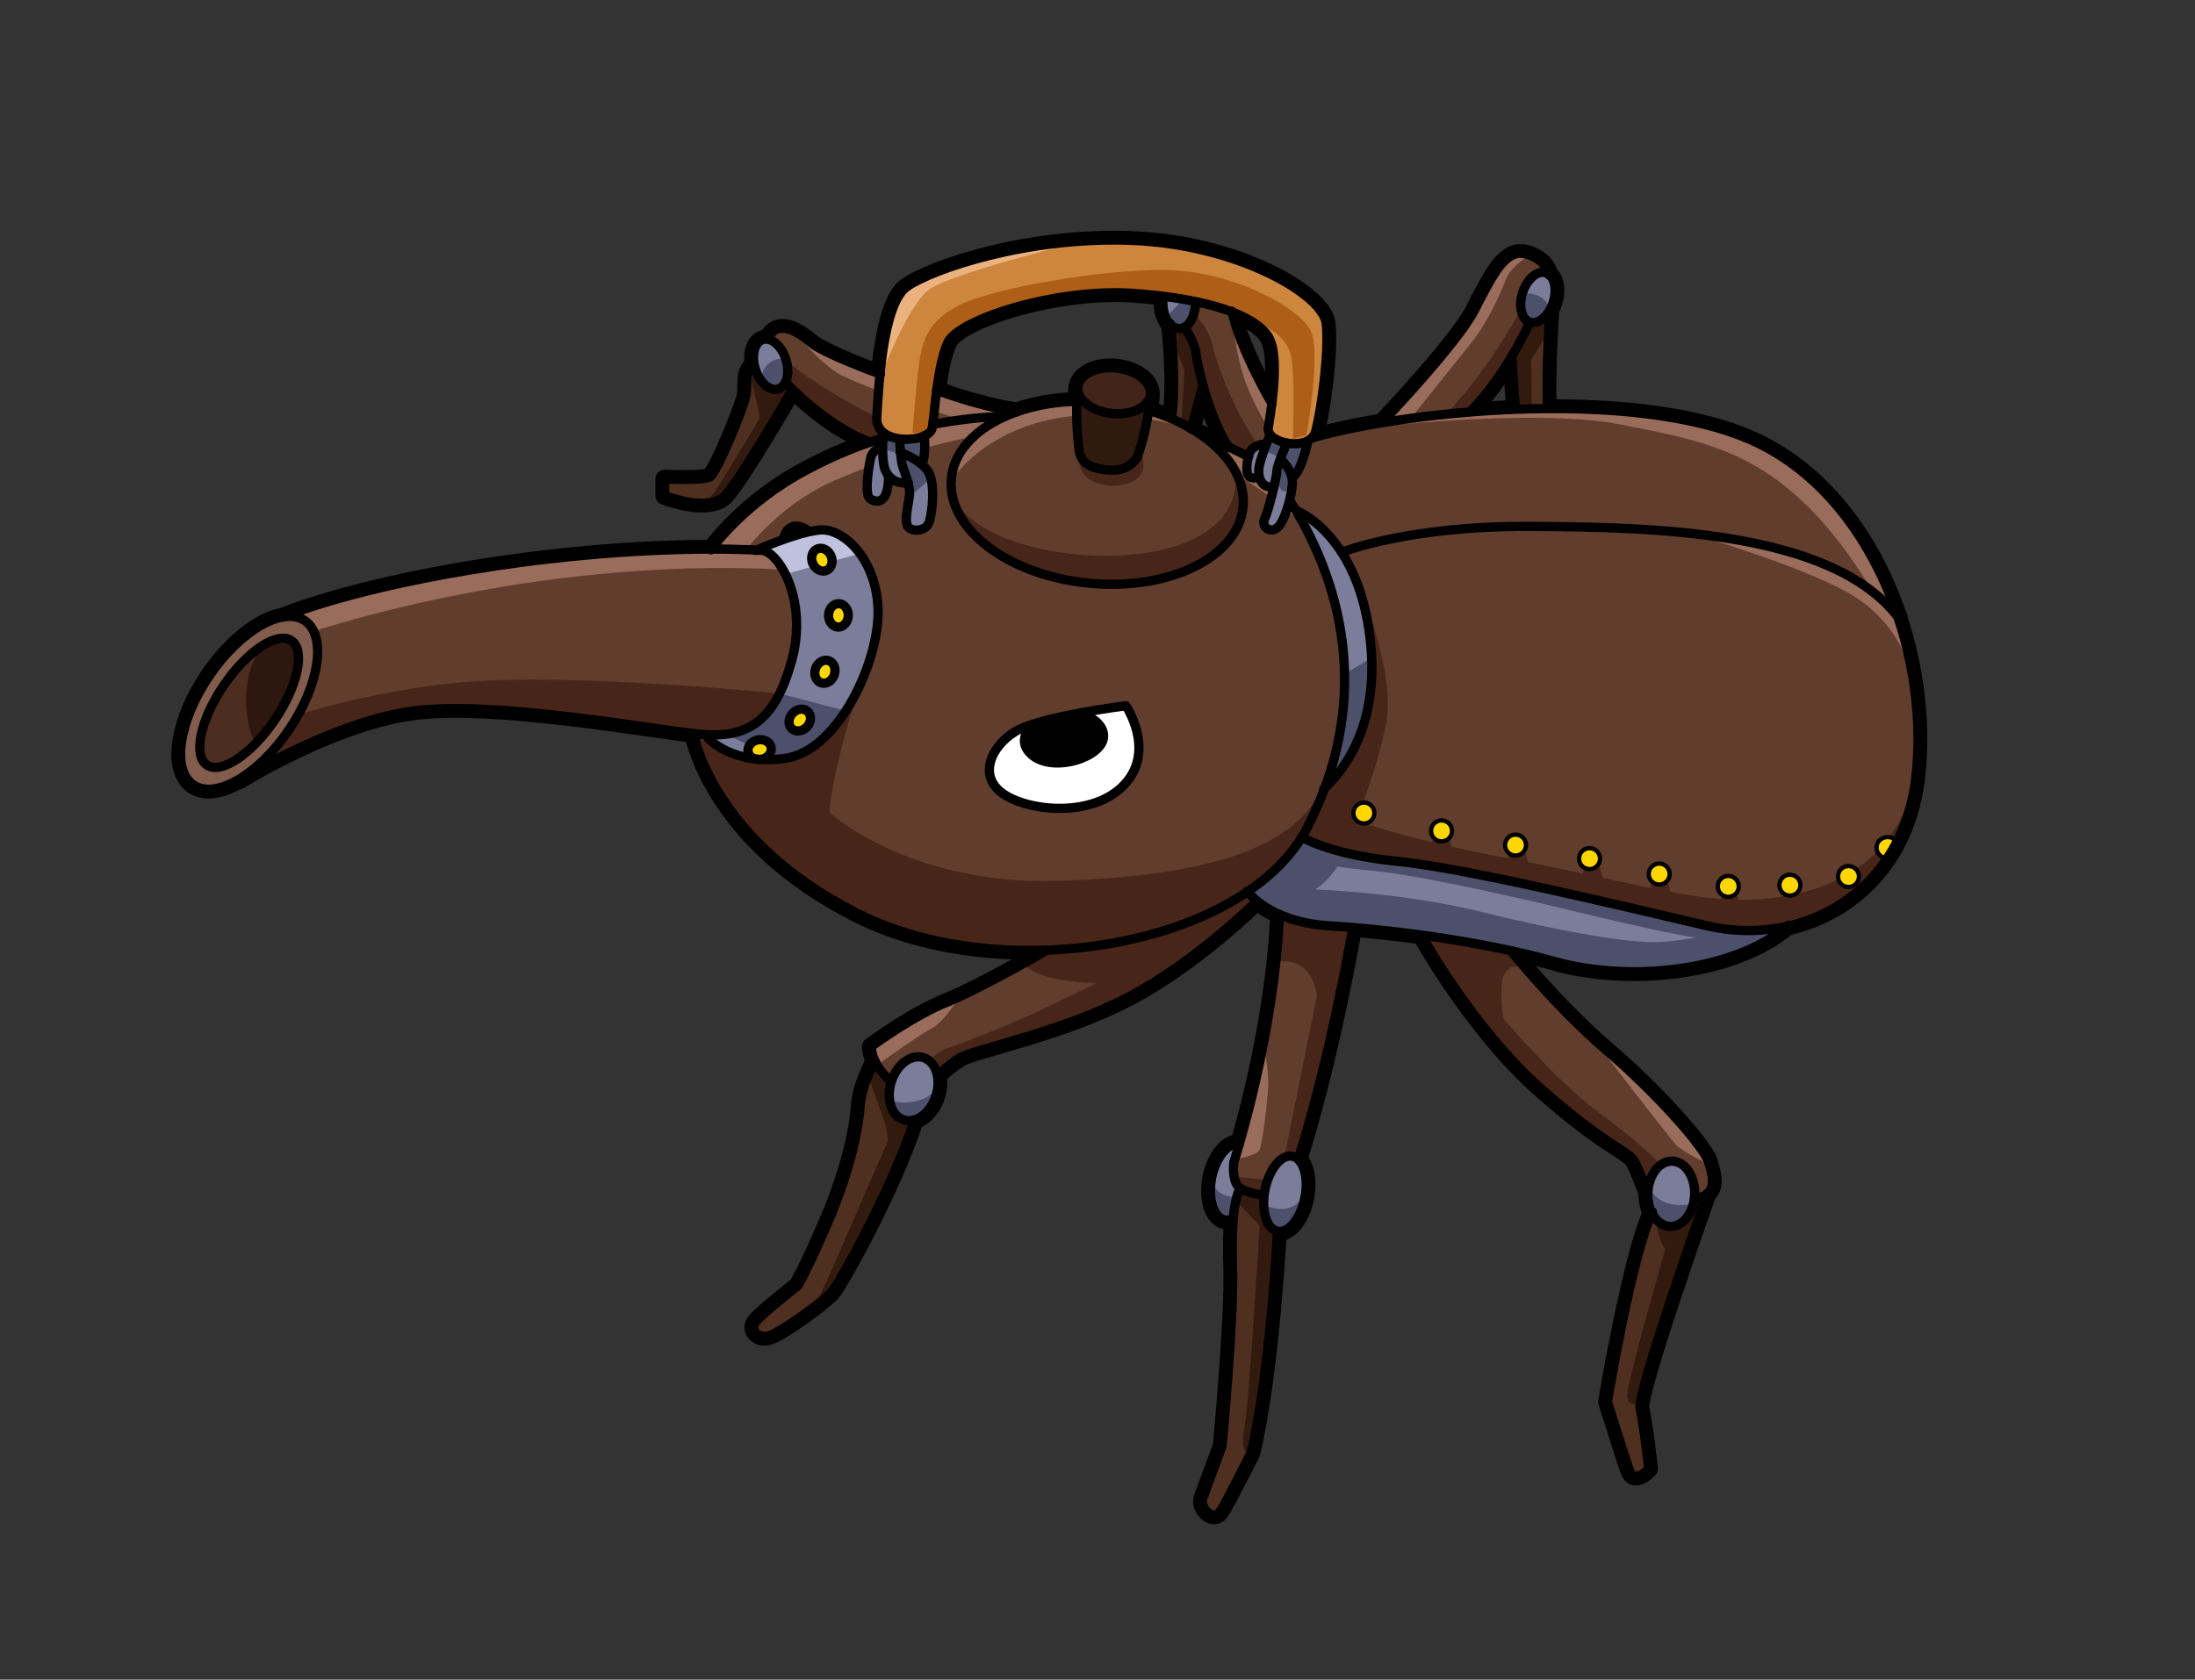 <svg version="1.1" id="ゾウムシ" xmlns="http://www.w3.org/2000/svg" x="0" y="0" viewBox="0 0 356 272.5" xml:space="preserve"><rect x="0" y="0" width="356" height="272.5" fill="#333333" stroke="none"/><style>.st0{fill:none;stroke:#000;stroke-width:3;stroke-linecap:round;stroke-linejoin:round;stroke-miterlimit:10}.st1{fill:#4f2f1f}.st2{fill:#331a0f}.st3{fill:#603d2d}.st4{fill:#472619}.st5{fill:#996c5b}.st6{fill:#7b7d9b}.st7{fill:#4d506b}.st8{fill:gold}.st19,.st20{fill:none;stroke:#000;stroke-width:1.5;stroke-linecap:round;stroke-linejoin:round;stroke-miterlimit:10}.st20{stroke-width:.7}</style><g id="レイヤー_84のコピー"><g id="レイヤー_85のコピー"><ellipse transform="rotate(-55.825 40.424 114.005)" class="st0" cx="40.4" cy="114" rx="16.1" ry="7.8"/><ellipse transform="rotate(-55.825 40.424 114.005)" class="st0" cx="40.4" cy="114" rx="12.2" ry="5"/><path class="st0" d="M45.9 100.1s11.1-4.8 34.6-8.3 40.3-2.7 43.1-2.5c2.7.2 7.5 8.1 4.8 17.9s-7.1 12.7-15 11.9-33.7-5.6-46.8-3.7c-13.1 1.9-27.9 11.2-27.9 11.2M205.7 69.4c.2-1.5 2.1-11.5 0-14.8-2.1-3.3-9.3-6.1-21.8-7-12.5-.9-28.5 4.2-30.2 8s-2.1 11.3-2.5 13.8-9.3 3-9-1.7c.3-4.7.9-18.4 4.9-21.2 4-2.8 19.5-8.2 36.6-7.5 17.1.7 30.9 8.8 31.4 13.5.5 4.7-.8 14-1.7 17.4-.8 3.5-8.1 2.1-7.7-.5z"/><path class="st0" d="M145.9 71.4s.2 3 .4 3.9c.2.9 1.4 3.4 1.2 5.1s-.9 4.2-.2 5.1c.8.9 3 .6 3.4-.8.5-1.4 1.1-6.6-.3-8.4-1.4-1.9-4.4-2.9-4.4-2.9"/><path class="st0" d="M143.2 70.6s-.2 3.5.2 5.1 1.7 2.9 3.9 2.6M149.9 70.7s.3 2.2-.2 4.2"/><path class="st0" d="M142.7 72.6s-1.1.5-1.4 1.4-1.2 6.2-.2 6.9c1 .7 3 1 3-3.6M186.7 66.7c9.3 2.9 15.6 9.1 14.9 15.6-.8 8.1-12 13.6-25.1 12.3-13.1-1.3-23-8.9-22.2-17 .7-7.1 9.4-12.2 20.3-12.5"/><path class="st0" d="M174.8 62.8c-.5 5 .2 10.1.2 10.1.2 2.1 1.7 3 4.2 3.3s4-.3 5.2-1.9c0 0 1.7-4.3 2.2-10.2"/><ellipse transform="rotate(-83.927 180.694 63.398)" class="st0" cx="180.7" cy="63.4" rx="3.7" ry="5.9"/><path class="st0" d="M208.7 71.9s-1.6 3.6-1.6 4.5c0 .9-1.4 6.6-2 7.8-.6 1.2.9 2.5 2.2 1.3 1.2-1.2 2.4-5.7 2.3-7.5-.1-1.8-1.6-3.2-1.6-3.2M212 72.1s-.9 4-2.1 5.1M205.8 71s-1.4 3.4-1.6 4.8.2 3 1.7 3.2M204.6 72.1s-1.3.2-1.8 1.1c-.5.9-.9 3.6-.2 4.1s1.3.1 1.3.1M122.6 89.3s6.4-2.9 10.2-3.3c3.7-.5 9.2 4.3 9.6 12.6.4 8.3-6.3 23.1-14.9 24.4-8.6 1.3-12.6-3.2-12.6-3.2"/><ellipse transform="rotate(-24.715 133.3 90.801)" class="st0" cx="133.3" cy="90.8" rx="1.6" ry="1.9"/><ellipse transform="rotate(-87.951 135.958 99.876) scale(1)" class="st0" cx="136" cy="99.9" rx="1.9" ry="1.6"/><ellipse transform="rotate(-70.318 133.782 109)" class="st0" cx="133.8" cy="109" rx="1.9" ry="1.6"/><ellipse transform="rotate(-47.947 129.73 116.797)" class="st0" cx="129.7" cy="116.8" rx="1.9" ry="1.6"/><ellipse transform="rotate(-11.431 123.255 121.592)" class="st0" cx="123.2" cy="121.6" rx="1.9" ry="1.6"/><path class="st0" d="M131.2 86.2s-1.3-1.1-2.5-.8c-1.2.3-1.5 1.6-1.5 1.6M182.6 114.5s-13.6 1.7-17.8 4.1c-4.1 2.4-6.5 7.6-1.6 10.5 4.8 2.8 14.9 3.3 19.5-2.2s-.1-12.4-.1-12.4zM143.7 70.9c-4 1.2-8.3 2.9-12.8 5.3-10.3 5.4-15.6 13-15.6 13M162.9 67.6s-4.5-.1-11.3 1.2"/><path class="st0" d="M112.5 119s2.8 17.2 26.6 29.2 63 5.3 72.9-13.9c9.9-19.2 6.8-37.9-2.8-53.1M194.4 70.3s5.5 2.4 8.1 3.8"/><path class="st0" d="M210.2 82.8s9.4 3.5 11.8 19.2c2.4 15.7-4.5 23.4-7.3 26"/><path class="st0" d="M211.1 135.8s4.5 2.8 15.2 3.9c10.7 1 35.6 7 50.6 10.5s31.5-5 33.8-23.9c2.3-18.9-5.9-43.9-24.4-53.8S229 66.4 213 71"/><path class="st0" d="M217.6 89.6s10.7-4.3 30.4-4.2c19.8.1 49.1.6 59.9 14.8M202.3 144.6s3.5 5 13.3 5.6c9.8.6 24.4 2.4 36.6 5.8 12.2 3.4 29.1 1.6 37.9-5.9"/><ellipse transform="rotate(-78.907 208.441 193.634)" class="st0" cx="208.4" cy="193.6" rx="6.2" ry="3.3"/><ellipse transform="matrix(.036 -.999 .999 .036 67.986 457.538)" class="st0" cx="271.1" cy="193.5" rx="5.3" ry="3.8"/><ellipse transform="rotate(-72.518 148.213 176.632)" class="st0" cx="148.2" cy="176.6" rx="5.3" ry="3.8"/><ellipse transform="rotate(-17.181 124.971 59.149)" class="st0" cx="125" cy="59.1" rx="2.6" ry="4.2"/><path class="st0" d="M193.9 49c0 2.3-1.1 4.3-2.6 4.3s-2.7-1.8-2.7-4.2v-.7"/><ellipse transform="rotate(-72.103 249.382 48.258)" class="st0" cx="249.4" cy="48.3" rx="4.2" ry="2.6"/><path class="st0" d="M199.3 197.9c-.2.1-.5.1-.7 0-1.8-.4-2.7-3.4-2.1-6.8.7-3.4 2.7-5.8 4.5-5.5M203.8 146.2s-9.6 9.6-20.5 15.4c-10.9 5.8-25.3 8.6-27.6 10-2.3 1.4-3.6 2.9-3.6 2.9M169.9 154.1s-10.3 6-16.1 8.4c-5.8 2.3-12.5 7.3-12.5 7.3s-.1 2.8 3.2 5.6"/><path class="st0" d="M141.9 172.1s-2.3 4.3-2.4 7.4c-.2 3.1-1.4 9.8-5 18.3-3.6 8.4-5.1 10.8-5.1 10.8s-6.4 5-7 6.1c-.6 1.1.5 2.5 2.3 2 1.9-.5 8.7-5.5 10.1-7 1.4-1.6 10-17.1 13.5-28M207.5 148.4s-.3 17.1-7.4 40.2c0 0-.4 3.3 1.1 4.2s3.8 1.1 3.8 1.1M219.4 150.5s-3.4 20.2-8.8 37.4M207.2 199.8s-1.2 23.1-4.3 35.9c0 0-3.9 7.8-5 9.5-1.1 1.7-3.4-.6-2.8-2.2.6-1.6 3.1-8.4 3.1-8.4s2-21.2 1.7-29c-.2-7.8.3-10.9 1.2-12.8M230.6 151.8s8.3 15 19.1 24.6 14.5 10.3 15.4 12c.9 1.7 2.1 5 2.1 5M245.1 154.3s6.7 8.5 15.2 15.9c8.6 7.3 16.2 16.1 16.8 18.3s1.8 5.3-2.3 6"/><path class="st0" d="M276.9 193.6S265.4 226 266 228.5c.6 2.5 1.4 9.8 1.4 9.8s-2.3 2.5-3.1.3c-.8-2.2-3.6-11.2-3.6-11.2s3.9-23.5 7.3-30.8M224.2 68.5s12.1-12.7 14.9-18.1c2.8-5.5 4.2-8 6.2-9 2-1.1 5.7 1 5.9 3.2M248.1 52.3s-3.8 8.6-9.7 14.5M251.4 50.2s-.7 9.9-.4 16M245.2 57.7s.3 5.7.6 8.6M206.3 65.5s-5.1-8.6-6.5-15M192.1 53.1s1.6 2.1 1.9 4.4c.3 2.3 2.2 10.4 5.3 15.1M189.8 52.5s1.1 9.2.2 15.4M195.1 62.4l-1.9 7.2M142.8 60.7s-9.2-3.3-11.4-5.2-5.4-3.7-6.9-.5M127.4 62s6.3 6.9 13.6 9.7M151.9 63.3s6.7 2.6 13.1 3.5"/><path class="st0" d="M128.5 63.2s-8.3 14.4-10.9 17.2c-2.7 2.8-9.8 0-9.8 0v-2.7s6.1.3 7.3-.3c1.2-.6 5.6-11.5 5.9-13.3.3-1.7-.4-3.5 1.2-4.9"/></g><g id="レイヤー_86のコピー"><circle class="st0" cx="221.2" cy="131.9" r="1.7"/><circle class="st0" cx="233.8" cy="134.8" r="1.7"/><circle class="st0" cx="245.8" cy="137.1" r="1.7"/><circle class="st0" cx="257.8" cy="139.3" r="1.7"/><circle class="st0" cx="269.1" cy="141.8" r="1.7"/><circle class="st0" cx="280.3" cy="143.8" r="1.7"/><circle class="st0" cx="290.3" cy="143.6" r="1.7"/><circle class="st0" cx="299.8" cy="142.2" r="1.7"/><path class="st0" d="M307 136c.8.5.3 1.2-.2 2s-.8 1.5-1.6 1-1.1-1.5-.6-2.4c.6-.8 1.6-1 2.4-.6z"/></g></g><g id="レイヤー_333"><g id="レイヤー_335"><g id="レイヤー_334"><path class="st1" d="M251.3 69.1l-.3-10.8 1.2-11-5.3.1-2.3 7 2.1 15.4zM191.4 74.8l5-15.4-2.7-8.3-4.8-.5s2.3 10.3.6 19.8l1.9 4.4zM129.4 61.7s-6 10.8-8.9 14.7c-2.9 3.9-3.9 5.5-6.7 5.2-2.8-.3-6-1.2-6-1.2v-2.7s6.4.2 7.4-.4c1-.6 3.5-6.6 4.5-9.2 1-2.6 1.3-5.2 1.4-6.2.1-1 .6-3.5 2.2-3.1 1.7.3 6.1 2.9 6.1 2.9z"/></g><g id="レイヤー_360"><path class="st2" d="M121.7 61.4s1.1 3.8 1.2 4.7c.2.9.3 1.8.3 1.8s-6.3 10.5-7.3 11.9c-1 1.3-2.1 1.9-2.1 1.9s2.2 1.2 4.7-1.7 10.1-16.2 10.1-16.2l-1.6-2.2-3.9-1.9-1.4 1.7zM190.2 55.1l1.9 5-.5 8.3 1.5.7 3.2-9.8-2-6.3-1.9-1.6c.1.1-2.1-.4-2.2 3.7zM251.6 53.2l-3.3 5.2.2 9.5-2.1.2-1.3-12.6 2-5.4 4.8-.8z"/></g><g id="レイヤー_336"><path class="st3" d="M235.4 70.8s3.9-5.3 7.3-9.2c3.3-3.9 6.5-10.7 6.5-10.7l2.1-6.3s-.9-3.1-3.2-3.3c-2.3-.1-3.6.1-4.9 2-1.3 1.9-3.5 6.8-5.6 9.5-2 2.7-15 18.4-15 18.4l12.8-.4zM209.2 68.5s-5.7-7.3-7.4-11.7-3.4-9.1-3.4-9.1l-4.4-1.5-2.5 4.6s4.3 18.8 11 26.4c6.7 7.7 5.2 1 5.2 1l1.5-9.7zM172.4 68.7s-16.1-3.2-25.6-6.7-12.3-4.5-15.5-6.6-5.8-4.2-6.9-.5 4.1 8.1 4.1 8.1 9.4 8.2 16 11.6 27.9-5.9 27.9-5.9z"/></g><g id="レイヤー_361"><path class="st4" d="M246.5 50.5s-6.7 12.6-15.1 19.6l5.4-1.1s6.5-7.6 8.5-11.1 3.6-6.6 3.6-6.6l-2.4-.8zM192.5 50s3.4 2.2 4.2 6.2c.9 4 4.5 12.4 7.9 16.8l-2.6 3.4s-3.6-4.2-5.8-10.4c-2.2-6.2-2.7-10.2-2.7-10.2l-2.5-4.2 1.5-1.6zM126.5 57.7s9.7 8.5 23.4 13l-4.7 3s-12.4-4.6-19-12.6l.3-3.4z"/></g><g id="レイヤー_362"><path class="st5" d="M158.1 68.9s-19-6.3-22.3-8.4-6.6-6.3-6.6-6.3l9.4 4.5 28.7 9-9.2 1.2zM207.7 72.5S204 67.4 202 62c-1.9-5.4-1.9-9.9-1.9-9.9s3.5 11 9 17.1l-1.4 3.3zM223.5 70.1L232 60s5.5-6.4 7.4-10.1c2-3.7 2.5-6.4 5.4-8.2 3-1.8 3.5-.4 3.5-.4s-3.1 1.6-4.1 4.1c-1 2.6-2.8 6.7-5.8 10.5-3 3.7-11.2 14-11.2 14l-3.7.2z"/></g><g id="レイヤー_337"><path class="st6" d="M248.4 52.4c-1.4.3-3.4-4.4-.7-7 2.7-2.5 4-1.3 4.5 1.9s-1.2 4.5-3.8 5.1zM193.6 45.4s2.1 5.3-1.5 7.8c-3.5 2.5-4.3-6.4-2.9-7.6 1.4-1.3 4.4-.2 4.4-.2zM127 63c-2.1 1.8-4.9-1.2-4.8-5.3s3.3-3.4 4.7-.6c1.3 2.8 1.8 4.5.1 5.9z"/><path class="st7" d="M127.1 58.2s-3-.4-3.7 3.2c0 0 1.1 1.9 2.9 1.6 1.7-.4.8-4.8.8-4.8zM193.9 50.7s-1.4 2.1-2.7 2.9c-1.2.8-1.9-2.3-1.9-2.3l2.1-2.2 2.8.3-.3 1.3zM247.2 47.6s3.4-.3 4.1 2.5c0 0-1.9 2.9-3.6 2.1s-.5-4.6-.5-4.6z"/></g></g><g id="レイヤー_338"><path class="st6" d="M203 185.6s-3.4-.7-5.3 2.4-2.8 11.1 3.6 9.7c6.3-1.5 1.7-12.1 1.7-12.1z" id="レイヤー_342"/><path class="st7" d="M196.9 192.4s.8 1.9 3.8 1.8c3 0 0 0 0 0l-.6 4.1s-4.4.3-3.6-6.1.4.2.4.2z" id="レイヤー_363"/><g id="レイヤー_339"><path class="st1" d="M149.4 177.5s-2.6 9.3-6.1 16.4c-3.5 7.1-7.6 15.1-9.5 16.6s-8.1 6.2-10.4 6.2c-2.4 0-1-2.4-.1-3.2.9-.8 6.9-5.9 6.9-5.9s4.7-8.9 6.6-16.2c1.9-7.2 2.1-11.1 2.9-13.6.8-2.5 1.9-6.4 3.2-7.3 1.2-1 6.5 7 6.5 7zM202 190.8s-2.1 3.1-2.1 9.4c0 6.2-1.7 34.5-1.7 34.5s-2.2 5.8-3.1 8.4c-.9 2.7 2.8 2.2 2.8 2.2l5-9.5s3.4-23 3.8-28.6c.4-5.6.9-10.9.9-10.9l-5.6-5.5zM268.8 194s-3.6 10.3-5.1 17.5c-1.5 7.2-3.1 15.9-3.1 15.9s2.9 12 4.1 12 2.6-1.1 2.6-1.1l-1.4-10.9s4-13.7 5.9-19.2c1.9-5.5 5.6-15.1 5.6-15.1l-8.6.9z"/></g><g id="レイヤー_365"><path class="st2" d="M268.4 197.8s.7 3.7 1.7 4.8c0 0-6.2 21.7-6.2 23.7s1.6 1.4 1.6 1.4l11.3-33.9-6.7 2.7-1.7 1.3zM200.5 194.9l3.8 3.9s-1.6 27.7-2.5 33.1 1.6 3.5 1.6 3.5 1.3-10.7 2.3-19c1-8.3 1.6-16.6 1.6-16.6l-.2-4-2.1-1.6-4-1.2-.5 1.9zM140.8 174.6s2.7 7.4 2.9 8.1c.2.7.3 2.4.3 2.4s-7.6 17.5-9 20.7c-1.4 3.2-2.9 6.1-2.9 6.1l3.6-2.6s5.9-11.1 8.5-17.2 3.6-10.3 3.6-10.3l.7-2.5-3.5-6.9-3.1-.2-1.1 2.4z"/></g><g id="レイヤー_340"><path class="st3" d="M173.5 151.6s-8.1 5.2-11.6 7c-3.5 1.8-9.1 4.3-11.1 5.3-1.9 1.1-9.4 6-9.4 6s1.2 5 4.5 6.8 6.2-2.1 6.2-2.1 2.5-2.8 4.8-3.6c2.3-.7 17-4.4 23.9-8.2s20.4-11.6 24.2-17.8c3.8-6.1-7.5-1.7-7.5-1.7l-24 8.3zM207.9 145.8s-1 13.8-2.9 22.8-4.3 16.9-4.6 19.1 1.3 5.1 1.3 5.1 1.5 1.1 3.9 1.4 4.4-5 4.4-5 4.2-12.3 6.6-24.5c2.4-12.3 3.7-17.1 3.7-17.1l-12.4-1.8zM229.6 149.3s5.6 11.7 15.4 22.4 20.2 16.8 20.2 16.8l4.4 9.2 6.2-3s3.3-2 1.7-5.2c-1.6-3.3-6.3-9.5-12.1-14.7-5.8-5.2-17.6-14.3-20.2-22.5-2.6-8.3-15.6-3-15.6-3z"/></g><g id="レイヤー_366"><path class="st4" d="M166.4 156.8s2.4 2.5 11.4 2.7c0 0-10.2 5.1-14.7 6.9-4.4 1.9-10.1 3.9-10.1 3.9l-2.4 1.6 1.4 2.6s-.4-2 8.4-4.5 20.2-6 28.9-11.9 15.3-12.4 15.3-12.4l.2-3.7-33.2 10.3-5.2 4.5zM207 156.1s5.4-1.6 6.6 5.4l-5.3 26.2-2.7 3.7-5.4-.5 1 1.8s4.2 1.6 6.1.7c1.9-.9 2.8-4.7 2.8-4.7s3.4-10.3 5.1-17.7c1.6-7.4 4.6-21.6 4.6-21.6l-12.3-2.8-.5 9.5zM247.4 157s-3.5-1.3-3.8 2.5.3 5.8.3 5.8 8.3 9.9 15.3 15.1c7 5.1 10.3 8.7 10.3 8.7l1.8 2.9-2.6 2h-1.4s-.8-5-3.2-6.6c-2.4-1.6-16-11-22.4-19.5-6.3-8.5-12.1-18.6-12.1-18.6L244 151l3.4 6z"/></g><g id="レイヤー_367"><path class="st5" d="M142.4 172.7s6.5-4.7 8.6-5.8c2.1-1 4.7-5.3 4.7-5.3s-6.3 3-8.4 4.3c-2 1.3-5.9 3.9-5.9 3.9l1 2.9zM200.8 188s2.7-.5 3.4-1.3c.6-.9 1.4-8.6 1.5-10.5.1-1.9-.7-7-.7-7l-4.2 18.8zM277.4 189s-4.4-2-5.6-3.3c-1.2-1.3-13.2-16.9-13.2-16.9s15.7 13.7 18.8 20.2z"/></g><g id="レイヤー_341"><path class="st6" d="M150.7 171.9c1.6 2.1 2.4 6.8-1.4 9.3-3.8 2.5-6.1-2.3-5-6.4 1.1-4 5.2-4.5 6.4-2.9zM209.3 187.3c1.9.8 3.1 4.6 2.4 6.9-.7 2.4-2.4 6-4.7 5.5-2.3-.5-2.3-4.4-1.4-7.2.9-2.7 2.3-5.8 3.7-5.2zM270.8 188.6c4-.9 5.3 5.9 3.6 8.3-1.7 2.3-5.9 3.2-6.4-.3-.6-3.6-.8-7.2 2.8-8z"/></g><g id="レイヤー_364"><path class="st7" d="M205 195.4s4.4 2.6 6.8-1.9c0 0-.9 4.9-3.3 6-2.3 1.2-3.1-1.5-3.5-4.1zM144.4 178.6s4.5 1.2 7.2-1.6c0 0 0 4.8-3.5 5.2-3.6.4-3.7-3.6-3.7-3.6zM267.8 193.1s1.2 3 6.4 2.3c0 0-.1 3.6-4 3.2s-2.4-5.5-2.4-5.5z"/></g></g><g id="レイヤー_344"><path class="st6" d="M200.3 142.4s3.7 6.4 10.9 7.2 22.9 2.1 31.5 4.2c8.6 2 21.1 5.4 32.5 2.9 11.4-2.5 14.7-6.1 16.1-9.5S223 126.3 223 126.3l-15.3.6-7.4 15.5z" id="レイヤー_343"/><g id="レイヤー_368"><path class="st7" d="M218.2 138.3s-1.8 4.1-4.9 6c0 0 14.5.5 27.2 3.7 12.7 3.1 24.1 5.2 29.2 4.8 5.1-.4 10.2-1.7 10.2-1.7l9.4-.3s-9.5 7.6-24.1 6.9c-14.6-.7-22.5-4.7-34.9-6s-20-2-22.8-3.3c-2.7-1.3-5.2-3.8-5.2-3.8l5.4-9.3 6.3-1 4.2 4z"/><path class="st7" d="M214.4 140.1s3.5.8 8.6 1.2c5.1.5 14.8 2.5 23.7 4.5s25.5 6.4 32.4 6.8c6.9.4 7.1-3.3 7.1-3.3l-61-13-9.9-.8-.9 4.6z"/></g><path class="st3" d="M207.8 134.1s6.9 3.7 14.2 4.7 14.4 1.9 20.3 3.1c5.9 1.2 27.6 6.6 34.2 8.1 6.6 1.6 15.2 1.2 22.6-3.7s10.8-11.8 11.9-21.9c1.1-10.1-.8-19.2-5-29.5s-14.7-23.3-30.2-26.3-27.2-3-42.7-1.3c-15.4 1.6-23.2 4.7-23.2 4.7l-8.9 5.8 6.8 56.3z" id="レイヤー_345"/><g id="レイヤー_369"><path class="st4" d="M221.5 97.8s4.8 12.3 3.3 19.7c-1.5 7.4-4.8 15.6-4.8 15.6s7.4 2.9 23.9 6 29.7 6.9 38.1 6.9c8.4 0 22.9-2.2 27.7-16.6 0 0 .6 8.8-10.3 16.7-10.9 7.9-23.4 3.9-37.4.5s-43.2-8-45.8-8.9c-2.6-.9-7.9-2.6-7.9-2.6L214 120l7.5-22.2z"/><path class="st4" d="M233.4 134.7s-1.6 1.4-1.2 3.2l3.5.9s-.4-2.6-1.1-3.7c-.6-1.3-1.2-.4-1.2-.4zM245.8 137.1s-1.6 1.4-1.2 3.2l3.5.9s-.4-2.6-1.1-3.7c-.7-1.3-1.2-.4-1.2-.4zM257.9 139.6s-1.6 1.4-1.2 3.2l3.5.9s-.4-2.6-1.1-3.7c-.7-1.3-1.2-.4-1.2-.4zM268.9 141.9s-1.6 1.4-1.2 3.2l3.5.9s-.4-2.6-1.1-3.7c-.7-1.2-1.2-.4-1.2-.4zM280.2 144.1s-1.6 1.4-1.2 3.2l3.5.9s-.4-2.6-1.1-3.7c-.7-1.2-1.2-.4-1.2-.4zM290.1 143.7s-1.6 1.4-1.2 3.2l3.5.9s-.4-2.6-1.1-3.7c-.6-1.2-1.2-.4-1.2-.4z"/></g><g id="レイヤー_370"><path class="st5" d="M309.5 107.9s-1.6-6.6-8.7-11.1-24.8-9.7-24.8-9.7 14.7 1.8 21.1 4.9c6.3 3.1 10.9 8.2 10.9 8.2l1.5 7.7z"/><path class="st5" d="M307.3 98.5s-5.2-18-19.8-25.4c-14.6-7.4-34-7.4-49.1-6.3-15.1 1-21.3 3.1-21.3 3.1s30.8-4 45.9-1c15.1 3 26.9 4.7 40.4 26.5l3.9 3.1z"/></g><path class="st6" d="M206.2 81.4s6.7 1.7 10 5.8 6.7 11.7 6.6 20.4-3.9 18.1-10.3 22l-6.3-48.2z" id="レイヤー_346"/><path class="st7" d="M222.5 106.7l-6.7 4-4.4 19.1 2.6-1.3s6.4-5.6 7.5-12.3c1.2-6.8 1-9.5 1-9.5z" id="レイヤー_371"/><g id="レイヤー_347"><circle class="st8" cx="221.2" cy="131.9" r="1.7"/><circle class="st8" cx="233.8" cy="134.8" r="1.7"/><circle class="st8" cx="245.8" cy="137.1" r="1.7"/><circle class="st8" cx="257.8" cy="139.3" r="1.7"/><circle class="st8" cx="269.1" cy="141.8" r="1.7"/><circle class="st8" cx="280.3" cy="143.8" r="1.7"/><circle class="st8" cx="290.3" cy="143.6" r="1.7"/><circle class="st8" cx="299.8" cy="142.2" r="1.7"/><path class="st8" d="M307 136c.8.5.3 1.2-.2 2s-.8 1.5-1.6 1-1.1-1.5-.6-2.4c.6-.8 1.6-1 2.4-.6z"/></g></g><g id="レイヤー_349"><path class="st3" d="M114 90.5s5.4-7.8 15.2-13.4c9.8-5.7 26.3-9.3 35.8-10.3s28 2.7 28 2.7 9.3 3.8 12.1 6.8c2.8 3 10.5 12.5 12.4 27.3s-2.2 31.8-13.8 40c-11.6 8.2-25 12.4-45.5 10.1s-32-12.8-37.9-19.9c-6-7.1-8.5-15.4-8.3-19 .2-3.6 2-24.3 2-24.3z" id="レイヤー_348"/><g id="レイヤー_372"><path class="st4" d="M141.5 105.3s-6.2 16.8-7 26.5c0 0 12.9 11.9 37.3 11.1s37.7-5.4 42.3-14.4c0 0-2.5 14.1-19.8 20.5s-40.7 8.3-59.1-2.6-23-24.9-22.9-29.6c-.1-4.6 29.2-11.5 29.2-11.5z"/><path class="st5" d="M119.3 91.5s5.7-9.1 16.2-13.6 47.3-19.8 76.1 7.4c0 0-7.6-23.2-49.6-17.8s-48.2 24.9-48.2 24.9l5.5-.9z"/></g><path class="st3" d="M176 64.7s-9.9-.5-16.1 4.3c-6.2 4.8-6.7 10.2-4 14.9s10.8 11 24.1 10.9S200.3 89 201.2 83s-3.2-11.1-10-14.5L176 64.7z" id="レイヤー_355"/><g id="レイヤー_373"><path class="st4" d="M200.4 77s1.5 8.9-11.5 12.1c-12.9 3.1-30.9-.8-34.3-8.5 0 0 3 11 17.8 13.6 14.8 2.6 24.6-2.4 26.7-6.2s3.5-7.7 1.3-11z"/><path class="st4" d="M184.9 72.9s2 4-1.6 5.4c-3.6 1.4-9.2-.2-8.1-4.5 1.1-4.4 9.7-.9 9.7-.9z"/><path class="st5" d="M154.4 77.8s9.7-15.5 36.2-8.9c0 0-7.2-6.2-23.1-2.8-14 2.9-13.1 11.7-13.1 11.7z"/></g><g id="レイヤー_356"><path d="M174.3 63s-.2 10.1 1.2 11.5c1.3 1.4 2.9 1.7 5.2 1.6 2.3-.2 3.6-1.5 4-2.4.4-.9 1.7-8.8 1.7-8.8L174.3 63z" fill="#30190f"/><path d="M182.1 59.9c-3.3-.9-6.5.7-7.3 2.9s3.1 4.5 7.2 4.3c4.1-.2 5-2.6 4.5-4.2-.6-1.7-2.2-2.4-4.4-3z" fill="#42241a"/></g><g id="レイヤー_357"><path class="st6" d="M147.3 78.8s.6 2.9.1 4.6c-.5 1.7.8 3.2 2.4 2.8 1.6-.4 1.6-5.2 1.8-6.1.2-.9-1.4-4.4-1.4-4.4s.1-1.4.2-2.4-.3-4.5-.3-4.5h-5.7l-.7 2.9s-2.3.9-2.7 3.8c-.5 3-1.2 4.6.7 5.5 1.9.9 2.3-1.7 2.3-1.7l.5-1.6 2.8 1.1zM207 69l-1.6 2.8s-1.8 0-2.3.9c-.5.9-1.3 2.6-1.1 3.5.2.9 1.1 1.6 1.1 1.6h1.2l1.7 1.6-1 4.7s.2 1.9 1.6 1.7c1.3-.2 2.1-2.6 2.6-4.6.4-2 .8-4.1.8-4.1s1-2 1.8-3.9.9-3.5.9-3.5L207 69z"/></g><g id="レイヤー_377"><path class="st7" d="M147.6 80.5l3.3-2.8-1.2-2.8.2-4.2-4 .7-2.2-.5-1 1.7 2.8 1 1.3 4.7zM206.6 71.2l2.1.7 3.3.2-2.1 5.1-.5 2.7-1.5-.3-.7-1 .3-4.4-2.9-1.3z"/></g><g id="レイヤー_358"><path d="M154.2 55c-.9 1.5-2.7 9.1-2.7 9.1s-.2 5.1-.5 6.1c-.3.9-3.7 1.3-6.2.8s-2.4-4.4-2.4-4.4 1.4-14.8 2.8-17.1c1.4-2.3 4.7-6.2 18-8.5s25-3.8 37.9 1.5c12.8 5.3 14.1 8.6 14.2 11 0 2.3-.6 13.9-1.7 16.6-1.1 2.7-5.8 2.3-6.4 1.8-.6-.5-1.9-1.8-1.5-3 .4-1.2 2.3-9.4.1-13.6-2.3-4.3-15.4-8-26.1-7.8-10.7 0-23.8 4.6-25.5 7.5z" fill="#ce863e"/><path d="M150.9 70.1s1-6.9 1.6-10.7c.6-3.7 2.5-5.4 2.5-5.4s6.9-4.7 15.8-5.8c8.8-1 17.6-1.5 26.8 1.5s11.4 5.5 11.9 8.6c.5 3.1.2 12.9.2 12.9l2.2-.6s2.3-12.8.8-16.7c-1.6-3.9-12.9-10-23.7-10.1s-27.8 3-33.2 5.6c-5.5 2.7-6.2 6.1-6.7 9.4-.5 3.3-1.1 11.4-1.1 11.4l2.9-.1z" fill="#ad5e17"/><path d="M176.1 39s-22.5 5.4-25.7 8.2c-3.3 2.8-7.4 13.4-7.4 13.4s.3-11 3.5-13.9 15.4-6.6 29.6-7.7z" fill="#eab27f"/></g><path class="st6" d="M122.8 89.4s8.4-3.4 10.8-3.4 8 2.2 9 10.5-4.7 19.5-9 23.4-10.3 4.2-14.8 2.5c-4.5-1.7-6.5-4.8-6.5-4.8l10.5-28.2z" id="レイヤー_350"/><g id="レイヤー_376"><path class="st7" d="M137.1 115.3l-10.7-2.8s-1.1 2.3-3.6 4.6-5 2.1-5 2.1l8.5 3.9c-.1 0 7.2-.3 10.8-7.8z"/><path d="M139.5 89.8l-12 3.3s-1.1-1.8-3.1-3.6v-1s6.3-2.7 9.6-2.6c3.1.2 5.5 3.9 5.5 3.9z" fill="#bfc1dd"/></g><g id="レイヤー_351"><ellipse transform="rotate(-24.715 133.3 90.801)" class="st8" cx="133.3" cy="90.8" rx="1.6" ry="1.9"/><ellipse transform="rotate(-87.951 135.958 99.876) scale(1)" class="st8" cx="136" cy="99.9" rx="1.9" ry="1.6"/><ellipse transform="rotate(-70.318 133.782 109)" class="st8" cx="133.8" cy="109" rx="1.9" ry="1.6"/><ellipse transform="rotate(-47.947 129.73 116.797)" class="st8" cx="129.7" cy="116.8" rx="1.9" ry="1.6"/><ellipse transform="rotate(-11.431 123.255 121.592)" class="st8" cx="123.2" cy="121.6" rx="1.9" ry="1.6"/></g><path class="st3" d="M124 89.2s-17-1.1-34.2 1.4-33 5.7-39.5 7.9-8.5 4.1-9.6 7.5c-1.1 3.4-2.1 20.4-2.1 20.4s14.7-8.2 23-10.4 26.9-.4 35.2.7 21.3 4.2 25.9.3c4.7-3.9 7-12.2 6.1-18.7s-3.5-9.2-4.8-9.1z" id="レイヤー_352"/><g id="レイヤー_374"><path class="st4" d="M126.4 112.5s-32.9-3.3-50.4-1.9-32 6.8-32 6.8l-5 8.9s14.3-9.6 27.5-11c13.3-1.4 45.4 3.7 45.4 3.7s5 1.5 9.3-.8c4.4-2.5 5.2-5.7 5.2-5.7z"/><path class="st5" d="M124 89.2s-9.2-1-37 1.7-39.5 9.1-39.5 9.1l1.3 3.1s36.4-12.9 78.1-10.7l-2.9-3.2z"/></g><path d="M47.9 102.3c-3-.6-8.7 1.4-14 9.5s-3.3 13.9.2 13.9 9.4-3.3 12.9-9.7 2.9-13.3.9-13.7z" fill="#4c2d20" id="レイヤー_353"/><path d="M46.2 103.5c-3.2-1.2-5.6 3.8-6.1 7.4-.8 6.4 1.4 9.8 1.4 9.8s12.2-14.3 4.7-17.2z" fill="#2d170f" id="レイヤー_375"/><path d="M49.1 100.8c-4.1-2.8-9.9 1.3-14.6 8.1-4.8 6.8-7 15.6-3.4 18.2 3.7 2.7 11.5-1.9 15.9-8.5s6.4-15 2.1-17.8zm-4.2 15.3c-2.8 4.4-8.7 9.9-11.3 7.7-2.6-2.2-.4-8.7 2.6-12.7s8.3-9.1 11.2-6.9c2.5 2.1.3 7.5-2.5 11.9z" fill="#825c4d" id="レイヤー_354"/></g><path d="M182.7 114.6s-12.9 1.1-17.9 4.4c-5 3.3-5.9 7.2-2 9.8 3.9 2.7 13.3 3.7 18.1 0 4.7-3.7 4.9-10.7 1.8-14.2z" fill="#fff" id="レイヤー_359"/></g><path d="M177.1 115.7s3 1.4 2.6 4.2c-.6 3.7-8.3 6.1-12.2 3.6-3.5-2.3-1.7-5.4-1.1-5.6.5-.2 10.7-2.2 10.7-2.2z" id="レイヤー_83"/><g id="レイヤー_84"><g id="レイヤー_85"><ellipse transform="rotate(-55.825 40.424 114.005)" class="st19" cx="40.4" cy="114" rx="16.1" ry="7.8"/><ellipse transform="rotate(-55.825 40.424 114.005)" class="st19" cx="40.4" cy="114" rx="12.2" ry="5"/><path class="st19" d="M45.9 100.1s11.1-4.8 34.6-8.3 40.3-2.7 43.1-2.5c2.7.2 7.5 8.1 4.8 17.9s-7.1 12.7-15 11.9-33.7-5.6-46.8-3.7c-13.1 1.9-27.9 11.2-27.9 11.2M205.7 69.4c.2-1.5 2.1-11.5 0-14.8-2.1-3.3-9.3-6.1-21.8-7-12.5-.9-28.5 4.2-30.2 8s-2.1 11.3-2.5 13.8-9.3 3-9-1.7c.3-4.7.9-18.4 4.9-21.2 4-2.8 19.5-8.2 36.6-7.5 17.1.7 30.9 8.8 31.4 13.5.5 4.7-.8 14-1.7 17.4-.8 3.5-8.1 2.1-7.7-.5z"/><path class="st19" d="M145.9 71.4s.2 3 .4 3.9c.2.9 1.4 3.4 1.2 5.1s-.9 4.2-.2 5.1c.8.9 3 .6 3.4-.8.5-1.4 1.1-6.6-.3-8.4-1.4-1.9-4.4-2.9-4.4-2.9"/><path class="st19" d="M143.2 70.6s-.2 3.5.2 5.1 1.7 2.9 3.9 2.6M149.9 70.7s.3 2.2-.2 4.2"/><path class="st19" d="M142.7 72.6s-1.1.5-1.4 1.4-1.2 6.2-.2 6.9c1 .7 3 1 3-3.6M186.7 66.7c9.3 2.9 15.6 9.1 14.9 15.6-.8 8.1-12 13.6-25.1 12.3-13.1-1.3-23-8.9-22.2-17 .7-7.1 9.4-12.2 20.3-12.5"/><path class="st19" d="M174.8 62.8c-.5 5 .2 10.1.2 10.1.2 2.1 1.7 3 4.2 3.3s4-.3 5.2-1.9c0 0 1.7-4.3 2.2-10.2"/><ellipse transform="rotate(-83.927 180.694 63.398)" class="st19" cx="180.7" cy="63.4" rx="3.7" ry="5.9"/><path class="st19" d="M208.7 71.9s-1.6 3.6-1.6 4.5c0 .9-1.4 6.6-2 7.8-.6 1.2.9 2.5 2.2 1.3 1.2-1.2 2.4-5.7 2.3-7.5-.1-1.8-1.6-3.2-1.6-3.2M212 72.1s-.9 4-2.1 5.1M205.8 71s-1.4 3.4-1.6 4.8.2 3 1.7 3.2M204.6 72.1s-1.3.2-1.8 1.1c-.5.9-.9 3.6-.2 4.1s1.3.1 1.3.1M122.6 89.3s6.4-2.9 10.2-3.3c3.7-.5 9.2 4.3 9.6 12.6.4 8.3-6.3 23.1-14.9 24.4-8.6 1.3-12.6-3.2-12.6-3.2"/><ellipse transform="rotate(-24.715 133.3 90.801)" class="st19" cx="133.3" cy="90.8" rx="1.6" ry="1.9"/><ellipse transform="rotate(-87.951 135.958 99.876) scale(1)" class="st19" cx="136" cy="99.9" rx="1.9" ry="1.6"/><ellipse transform="rotate(-70.318 133.782 109)" class="st19" cx="133.8" cy="109" rx="1.9" ry="1.6"/><ellipse transform="rotate(-47.947 129.73 116.797)" class="st19" cx="129.7" cy="116.8" rx="1.9" ry="1.6"/><ellipse transform="rotate(-11.431 123.255 121.592)" class="st19" cx="123.2" cy="121.6" rx="1.9" ry="1.6"/><path class="st19" d="M131.2 86.2s-1.3-1.1-2.5-.8c-1.2.3-1.5 1.6-1.5 1.6M182.6 114.5s-13.6 1.7-17.8 4.1c-4.1 2.4-6.5 7.6-1.6 10.5 4.8 2.8 14.9 3.3 19.5-2.2s-.1-12.4-.1-12.4zM143.7 70.9c-4 1.2-8.3 2.9-12.8 5.3-10.3 5.4-15.6 13-15.6 13M162.9 67.6s-4.5-.1-11.3 1.2"/><path class="st19" d="M112.5 119s2.8 17.2 26.6 29.2 63 5.3 72.9-13.9c9.9-19.2 6.8-37.9-2.8-53.1M194.4 70.3s5.5 2.4 8.1 3.8"/><path class="st19" d="M210.2 82.8s9.4 3.5 11.8 19.2c2.4 15.7-4.5 23.4-7.3 26"/><path class="st19" d="M211.1 135.8s4.5 2.8 15.2 3.9c10.7 1 35.6 7 50.6 10.5s31.5-5 33.8-23.9c2.3-18.9-5.9-43.9-24.4-53.8S229 66.4 213 71"/><path class="st19" d="M217.6 89.6s10.7-4.3 30.4-4.2c19.8.1 49.1.6 59.9 14.8M202.3 144.6s3.5 5 13.3 5.6c9.8.6 24.4 2.4 36.6 5.8 12.2 3.4 29.1 1.6 37.9-5.9"/><ellipse transform="rotate(-78.907 208.441 193.634)" class="st19" cx="208.4" cy="193.6" rx="6.2" ry="3.3"/><ellipse transform="matrix(.036 -.999 .999 .036 67.986 457.538)" class="st19" cx="271.1" cy="193.5" rx="5.3" ry="3.8"/><ellipse transform="rotate(-72.518 148.213 176.632)" class="st19" cx="148.2" cy="176.6" rx="5.3" ry="3.8"/><ellipse transform="rotate(-17.181 124.971 59.149)" class="st19" cx="125" cy="59.1" rx="2.6" ry="4.2"/><path class="st19" d="M193.9 49c0 2.3-1.1 4.3-2.6 4.3s-2.7-1.8-2.7-4.2v-.7"/><ellipse transform="rotate(-72.103 249.382 48.258)" class="st19" cx="249.4" cy="48.3" rx="4.2" ry="2.6"/><path class="st19" d="M199.3 197.9c-.2.1-.5.1-.7 0-1.8-.4-2.7-3.4-2.1-6.8.7-3.4 2.7-5.8 4.5-5.5M203.8 146.2s-9.6 9.6-20.5 15.4c-10.9 5.8-25.3 8.6-27.6 10-2.3 1.4-3.6 2.9-3.6 2.9M169.9 154.1s-10.3 6-16.1 8.4c-5.8 2.3-12.5 7.3-12.5 7.3s-.1 2.8 3.2 5.6"/><path class="st19" d="M141.9 172.1s-2.3 4.3-2.4 7.4c-.2 3.1-1.4 9.8-5 18.3-3.6 8.4-5.1 10.8-5.1 10.8s-6.4 5-7 6.1c-.6 1.1.5 2.5 2.3 2 1.9-.5 8.7-5.5 10.1-7 1.4-1.6 10-17.1 13.5-28M207.5 148.4s-.3 17.1-7.4 40.2c0 0-.4 3.3 1.1 4.2s3.8 1.1 3.8 1.1M219.4 150.5s-3.4 20.2-8.8 37.4M207.2 199.8s-1.2 23.1-4.3 35.9c0 0-3.9 7.8-5 9.5-1.1 1.7-3.4-.6-2.8-2.2.6-1.6 3.1-8.4 3.1-8.4s2-21.2 1.7-29c-.2-7.8.3-10.9 1.2-12.8M230.6 151.8s8.3 15 19.1 24.6 14.5 10.3 15.4 12c.9 1.7 2.1 5 2.1 5M245.1 154.3s6.7 8.5 15.2 15.9c8.6 7.3 16.2 16.1 16.8 18.3s1.8 5.3-2.3 6"/><path class="st19" d="M276.9 193.6S265.4 226 266 228.5c.6 2.5 1.4 9.8 1.4 9.8s-2.3 2.5-3.1.3c-.8-2.2-3.6-11.2-3.6-11.2s3.9-23.5 7.3-30.8M224.2 68.5s12.1-12.7 14.9-18.1c2.8-5.5 4.2-8 6.2-9 2-1.1 5.7 1 5.9 3.2M248.1 52.3s-3.8 8.6-9.7 14.5M251.4 50.2s-.7 9.9-.4 16M245.2 57.7s.3 5.7.6 8.6M206.3 65.5s-5.1-8.6-6.5-15M192.1 53.1s1.6 2.1 1.9 4.4c.3 2.3 2.2 10.4 5.3 15.1M189.8 52.5s1.1 9.2.2 15.4M195.1 62.4l-1.9 7.2M142.8 60.7s-9.2-3.3-11.4-5.2-5.4-3.7-6.9-.5M127.4 62s6.3 6.9 13.6 9.7M151.9 63.3s6.7 2.6 13.1 3.5"/><path class="st19" d="M128.5 63.2s-8.3 14.4-10.9 17.2c-2.7 2.8-9.8 0-9.8 0v-2.7s6.1.3 7.3-.3c1.2-.6 5.6-11.5 5.9-13.3.3-1.7-.4-3.5 1.2-4.9"/></g><g id="レイヤー_86"><circle class="st20" cx="221.2" cy="131.9" r="1.7"/><circle class="st20" cx="233.8" cy="134.8" r="1.7"/><circle class="st20" cx="245.8" cy="137.1" r="1.7"/><circle class="st20" cx="257.8" cy="139.3" r="1.7"/><circle class="st20" cx="269.1" cy="141.8" r="1.7"/><circle class="st20" cx="280.3" cy="143.8" r="1.7"/><circle class="st20" cx="290.3" cy="143.6" r="1.7"/><circle class="st20" cx="299.8" cy="142.2" r="1.7"/><path class="st20" d="M307 136c.8.5.3 1.2-.2 2s-.8 1.5-1.6 1-1.1-1.5-.6-2.4c.6-.8 1.6-1 2.4-.6z"/></g></g></svg>